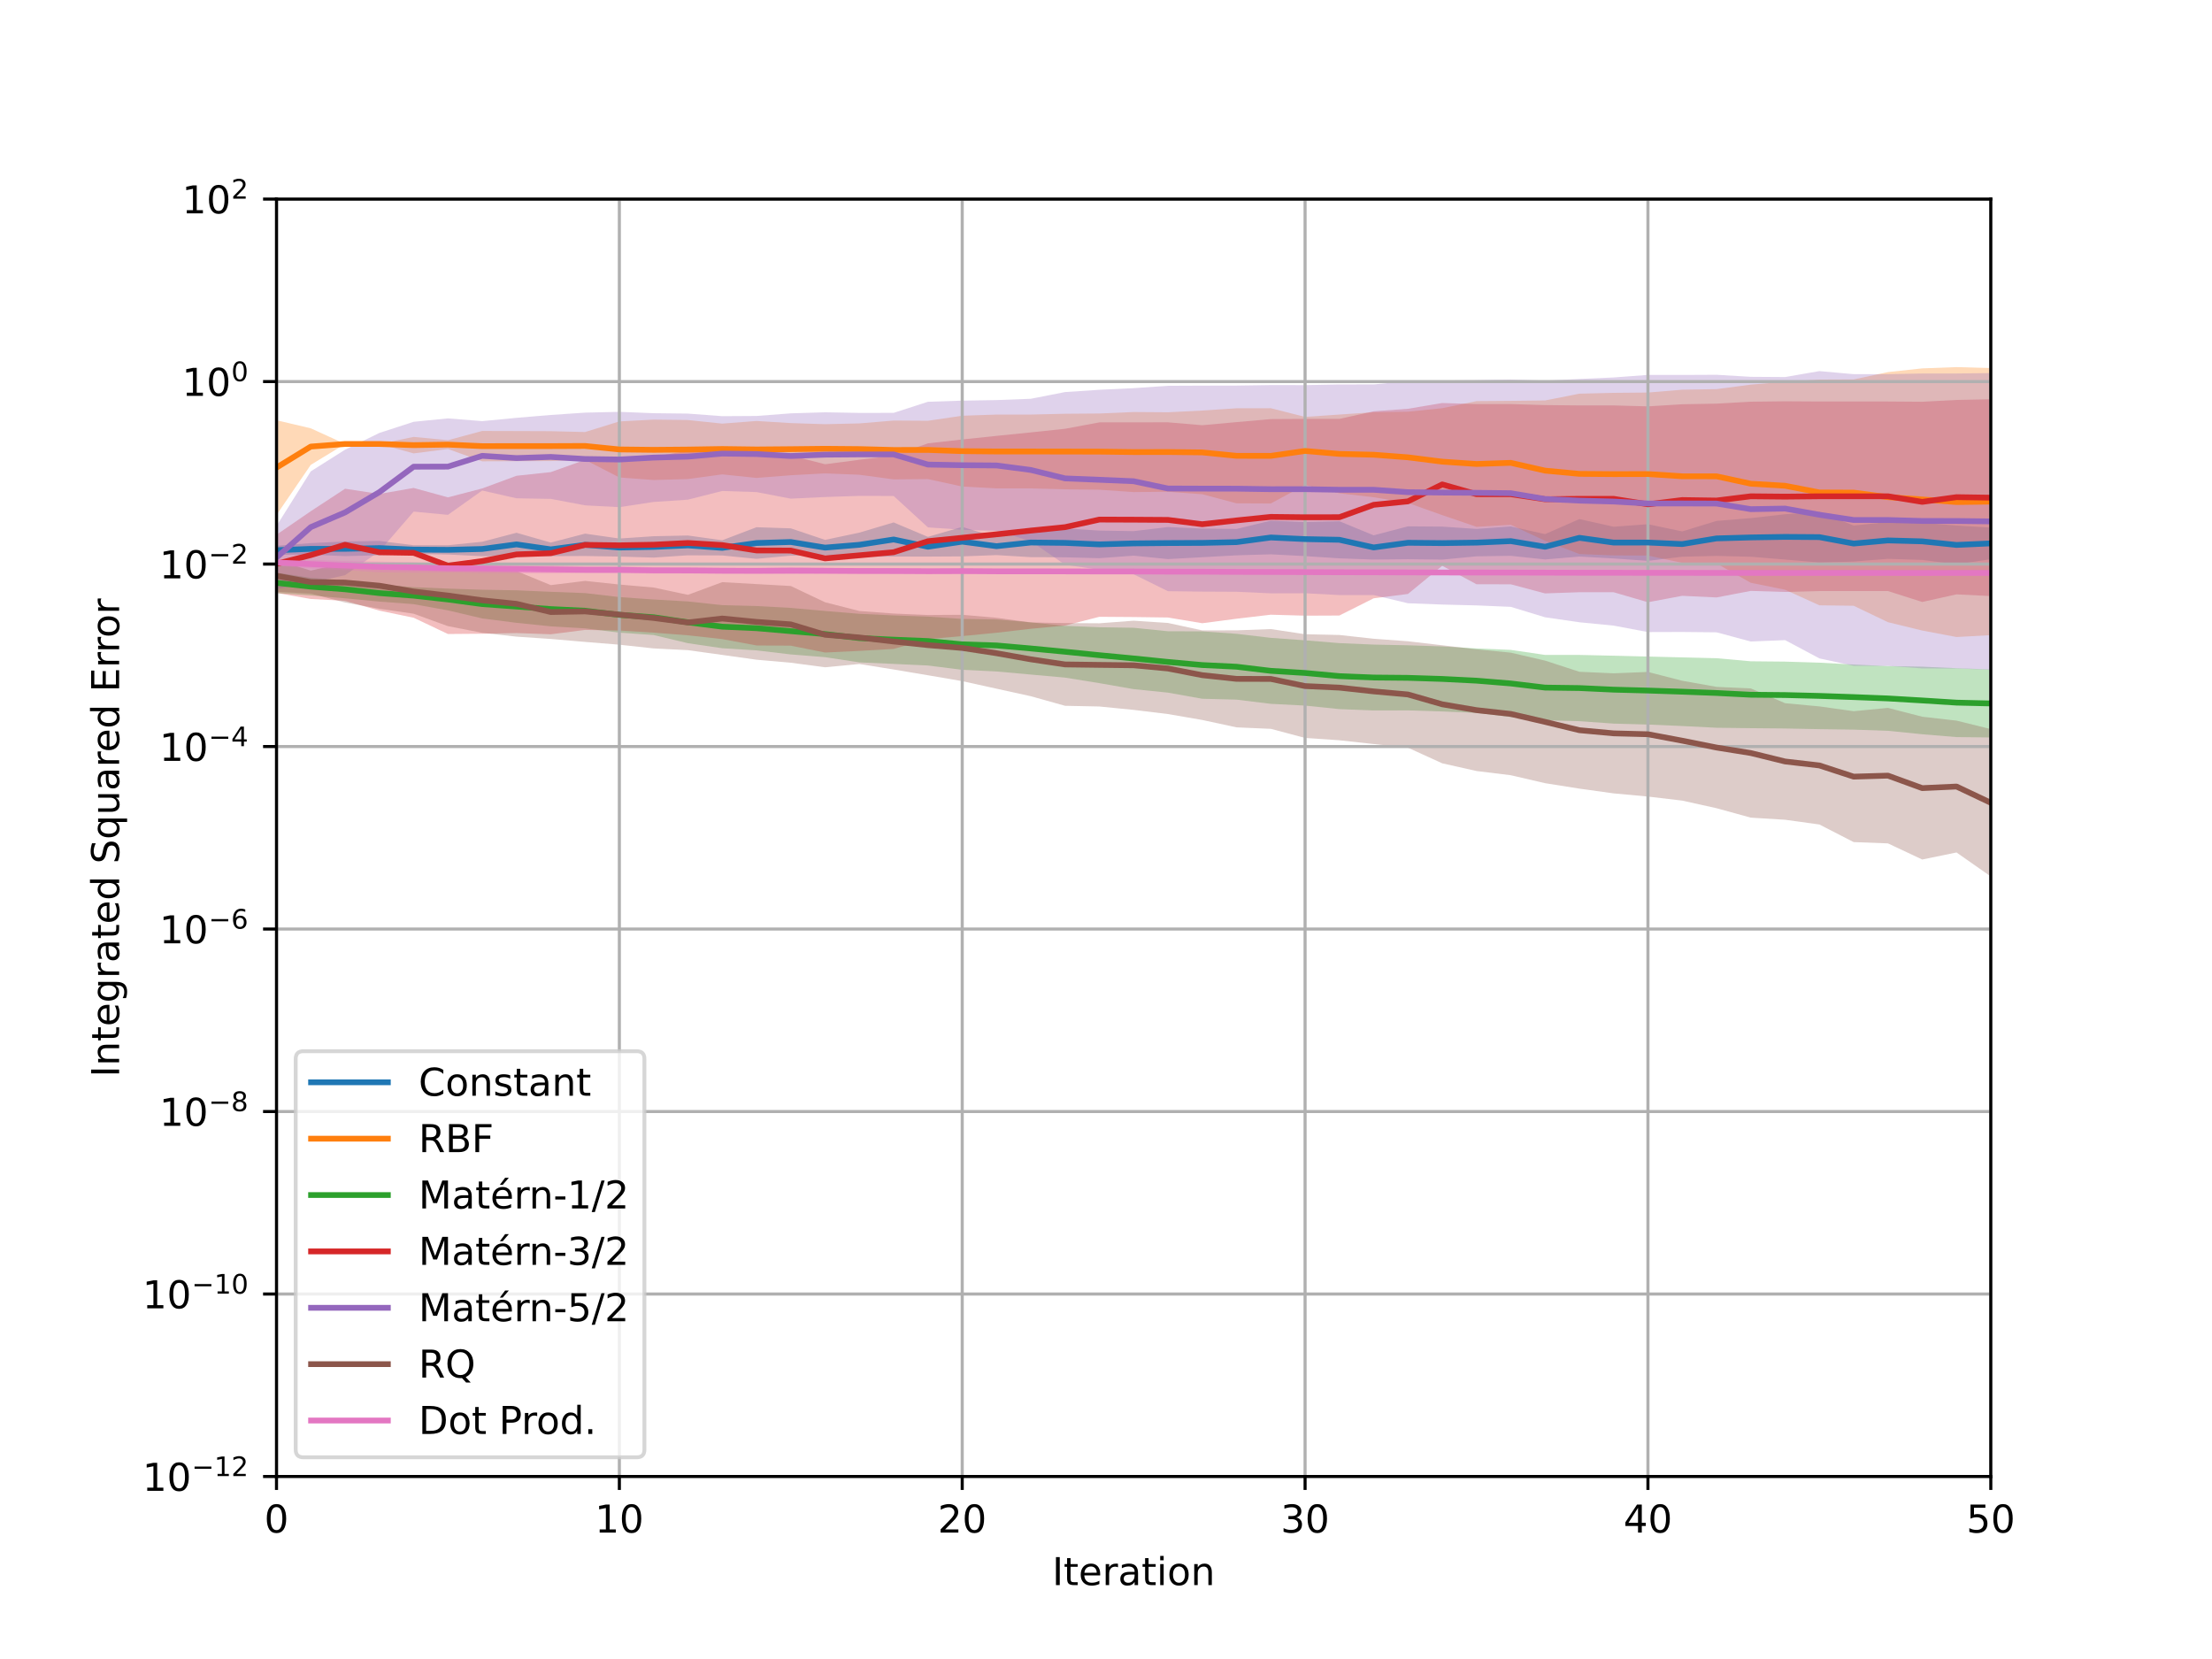 <?xml version="1.0" encoding="utf-8" standalone="no"?>
<!DOCTYPE svg PUBLIC "-//W3C//DTD SVG 1.1//EN"
  "http://www.w3.org/Graphics/SVG/1.1/DTD/svg11.dtd">
<!-- Created with matplotlib (https://matplotlib.org/) -->
<svg height="432pt" version="1.1" viewBox="0 0 576 432" width="576pt" xmlns="http://www.w3.org/2000/svg" xmlns:xlink="http://www.w3.org/1999/xlink">
 <defs>
  <style type="text/css">
*{stroke-linecap:butt;stroke-linejoin:round;}
  </style>
 </defs>
 <g id="figure_1">
  <g id="patch_1">
   <path d="M 0 432 
L 576 432 
L 576 0 
L 0 0 
z
" style="fill:#ffffff;"/>
  </g>
  <g id="axes_1">
   <g id="patch_2">
    <path d="M 72 384.48 
L 518.4 384.48 
L 518.4 51.84 
L 72 51.84 
z
" style="fill:#ffffff;"/>
   </g>
   <g id="PolyCollection_1">
    <path clip-path="url(#p5f8292701e)" d="M 72 144.446 
L 72 142.115 
L 80.928 141.423 
L 89.856 141.011 
L 98.784 140.855 
L 107.712 141.979 
L 116.64 141.978 
L 125.568 141.07 
L 134.496 138.731 
L 143.424 141.284 
L 152.352 138.957 
L 161.28 140.231 
L 170.208 139.631 
L 179.136 139.444 
L 188.064 140.687 
L 196.992 137.288 
L 205.92 137.58 
L 214.848 140.584 
L 223.776 138.697 
L 232.704 136.038 
L 241.632 139.801 
L 250.56 137.202 
L 259.488 139.904 
L 268.416 137.455 
L 277.344 137.616 
L 286.272 138.161 
L 295.2 138.307 
L 304.128 137.24 
L 313.056 137.643 
L 321.984 137.734 
L 330.912 135.581 
L 339.84 135.958 
L 348.768 135.726 
L 357.696 139.397 
L 366.624 137.06 
L 375.552 137.129 
L 384.48 137.732 
L 393.408 137.082 
L 402.336 139.08 
L 411.264 135.164 
L 420.192 137.156 
L 429.12 136.499 
L 438.048 138.373 
L 446.976 135.641 
L 455.904 134.912 
L 464.832 133.898 
L 473.76 133.263 
L 482.688 136.85 
L 491.616 135.923 
L 500.544 136.128 
L 509.472 136.838 
L 518.4 137.375 
L 518.4 145.619 
L 518.4 145.619 
L 509.472 146.961 
L 500.544 145.809 
L 491.616 145.526 
L 482.688 146.232 
L 473.76 146.471 
L 464.832 145.71 
L 455.904 144.982 
L 446.976 144.758 
L 438.048 144.976 
L 429.12 146.049 
L 420.192 145.416 
L 411.264 144.928 
L 402.336 145.679 
L 393.408 144.732 
L 384.48 144.864 
L 375.552 145.724 
L 366.624 145.617 
L 357.696 145.71 
L 348.768 145.39 
L 339.84 144.805 
L 330.912 144.341 
L 321.984 144.604 
L 313.056 145.1 
L 304.128 145.586 
L 295.2 144.688 
L 286.272 145.352 
L 277.344 145.117 
L 268.416 145.083 
L 259.488 144.543 
L 250.56 144.882 
L 241.632 144.935 
L 232.704 144.923 
L 223.776 145.032 
L 214.848 144.617 
L 205.92 144.693 
L 196.992 145.52 
L 188.064 144.641 
L 179.136 144.593 
L 170.208 145.196 
L 161.28 144.93 
L 152.352 144.784 
L 143.424 144.82 
L 134.496 144.779 
L 125.568 144.837 
L 116.64 144.383 
L 107.712 144.254 
L 98.784 144.586 
L 89.856 144.817 
L 80.928 144.423 
L 72 144.446 
z
" style="fill:#1f77b4;fill-opacity:0.3;"/>
   </g>
   <g id="PolyCollection_2">
    <path clip-path="url(#p5f8292701e)" d="M 72 134.098 
L 72 109.427 
L 80.928 111.531 
L 89.856 115.606 
L 98.784 115.605 
L 107.712 113.766 
L 116.64 114.627 
L 125.568 112.221 
L 134.496 112.245 
L 143.424 112.279 
L 152.352 112.502 
L 161.28 109.737 
L 170.208 109.269 
L 179.136 109.374 
L 188.064 110.307 
L 196.992 109.621 
L 205.92 110.169 
L 214.848 110.459 
L 223.776 110.253 
L 232.704 109.512 
L 241.632 109.567 
L 250.56 108.255 
L 259.488 107.952 
L 268.416 107.948 
L 277.344 107.74 
L 286.272 107.672 
L 295.2 107.29 
L 304.128 107.355 
L 313.056 106.909 
L 321.984 106.313 
L 330.912 106.298 
L 339.84 108.559 
L 348.768 107.946 
L 357.696 107.333 
L 366.624 107.202 
L 375.552 106.287 
L 384.48 104.448 
L 393.408 104.381 
L 402.336 104.277 
L 411.264 102.509 
L 420.192 102.296 
L 429.12 102.216 
L 438.048 101.476 
L 446.976 101.327 
L 455.904 100.149 
L 464.832 99.415 
L 473.76 98.843 
L 482.688 98.806 
L 491.616 96.889 
L 500.544 95.925 
L 509.472 95.592 
L 518.4 95.844 
L 518.4 165.392 
L 518.4 165.392 
L 509.472 165.879 
L 500.544 164.195 
L 491.616 162.018 
L 482.688 157.741 
L 473.76 157.623 
L 464.832 153.57 
L 455.904 151.762 
L 446.976 146.73 
L 438.048 146.571 
L 429.12 144.667 
L 420.192 144.626 
L 411.264 144.272 
L 402.336 140.828 
L 393.408 136.665 
L 384.48 137.191 
L 375.552 134.14 
L 366.624 130.969 
L 357.696 129.486 
L 348.768 128.454 
L 339.84 126.29 
L 330.912 131.115 
L 321.984 131.072 
L 313.056 128.699 
L 304.128 128.049 
L 295.2 128.145 
L 286.272 127.529 
L 277.344 127.424 
L 268.416 127.188 
L 259.488 127.186 
L 250.56 126.696 
L 241.632 124.756 
L 232.704 124.835 
L 223.776 123.63 
L 214.848 123.272 
L 205.92 123.757 
L 196.992 124.459 
L 188.064 123.533 
L 179.136 124.749 
L 170.208 125.002 
L 161.28 124.331 
L 152.352 119.754 
L 143.424 120.051 
L 134.496 120.095 
L 125.568 120.127 
L 116.64 116.918 
L 107.712 118.064 
L 98.784 115.611 
L 89.856 115.609 
L 80.928 121.043 
L 72 134.098 
z
" style="fill:#ff7f0e;fill-opacity:0.3;"/>
   </g>
   <g id="PolyCollection_3">
    <path clip-path="url(#p5f8292701e)" d="M 72 154.448 
L 72 149.101 
L 80.928 150.467 
L 89.856 151.098 
L 98.784 152.235 
L 107.712 152.892 
L 116.64 153.27 
L 125.568 153.567 
L 134.496 153.712 
L 143.424 154.105 
L 152.352 154.443 
L 161.28 155.477 
L 170.208 156.106 
L 179.136 156.617 
L 188.064 157.574 
L 196.992 157.807 
L 205.92 158.298 
L 214.848 159.094 
L 223.776 159.839 
L 232.704 160.254 
L 241.632 160.563 
L 250.56 161.16 
L 259.488 161.295 
L 268.416 162.064 
L 277.344 162.97 
L 286.272 163.331 
L 295.2 163.471 
L 304.128 164.378 
L 313.056 164.404 
L 321.984 165.04 
L 330.912 166.095 
L 339.84 166.741 
L 348.768 167.47 
L 357.696 167.849 
L 366.624 168.033 
L 375.552 168.328 
L 384.48 168.855 
L 393.408 169.231 
L 402.336 170.541 
L 411.264 170.545 
L 420.192 170.743 
L 429.12 170.964 
L 438.048 171.18 
L 446.976 171.399 
L 455.904 172.197 
L 464.832 172.285 
L 473.76 172.555 
L 482.688 173.047 
L 491.616 173.442 
L 500.544 173.6 
L 509.472 173.996 
L 518.4 174.319 
L 518.4 192.036 
L 518.4 192.036 
L 509.472 191.934 
L 500.544 191.197 
L 491.616 190.303 
L 482.688 189.997 
L 473.76 189.87 
L 464.832 189.695 
L 455.904 189.613 
L 446.976 189.504 
L 438.048 189.054 
L 429.12 188.671 
L 420.192 188.427 
L 411.264 187.792 
L 402.336 187.557 
L 393.408 186.715 
L 384.48 185.635 
L 375.552 185.262 
L 366.624 184.982 
L 357.696 185.001 
L 348.768 184.652 
L 339.84 183.735 
L 330.912 183.276 
L 321.984 182.184 
L 313.056 181.954 
L 304.128 180.362 
L 295.2 179.45 
L 286.272 177.891 
L 277.344 176.45 
L 268.416 175.65 
L 259.488 174.849 
L 250.56 174.414 
L 241.632 173.294 
L 232.704 172.882 
L 223.776 172.482 
L 214.848 171.126 
L 205.92 170.412 
L 196.992 169.358 
L 188.064 168.797 
L 179.136 167.488 
L 170.208 165.36 
L 161.28 164.74 
L 152.352 163.625 
L 143.424 163.1 
L 134.496 162.183 
L 125.568 161.035 
L 116.64 158.938 
L 107.712 157.323 
L 98.784 156.651 
L 89.856 155.804 
L 80.928 155.055 
L 72 154.448 
z
" style="fill:#2ca02c;fill-opacity:0.3;"/>
   </g>
   <g id="PolyCollection_4">
    <path clip-path="url(#p5f8292701e)" d="M 72 154.394 
L 72 139.242 
L 80.928 133.118 
L 89.856 127.264 
L 98.784 128.618 
L 107.712 127.059 
L 116.64 129.511 
L 125.568 127.19 
L 134.496 123.889 
L 143.424 122.935 
L 152.352 119.749 
L 161.28 119.815 
L 170.208 118.938 
L 179.136 117.352 
L 188.064 117.445 
L 196.992 118.596 
L 205.92 118.6 
L 214.848 120.887 
L 223.776 119.72 
L 232.704 118.606 
L 241.632 115.444 
L 250.56 114.432 
L 259.488 113.499 
L 268.416 112.593 
L 277.344 111.648 
L 286.272 109.981 
L 295.2 109.976 
L 304.128 109.965 
L 313.056 110.724 
L 321.984 109.915 
L 330.912 109.128 
L 339.84 109.074 
L 348.768 109.074 
L 357.696 107.103 
L 366.624 106.447 
L 375.552 104.944 
L 384.48 105.218 
L 393.408 105.218 
L 402.336 105.48 
L 411.264 105.571 
L 420.192 105.57 
L 429.12 105.816 
L 438.048 105.265 
L 446.976 105.105 
L 455.904 104.599 
L 464.832 104.492 
L 473.76 104.546 
L 482.688 104.546 
L 491.616 104.547 
L 500.544 104.613 
L 509.472 104.142 
L 518.4 103.964 
L 518.4 155.219 
L 518.4 155.219 
L 509.472 154.774 
L 500.544 156.756 
L 491.616 153.911 
L 482.688 153.911 
L 473.76 153.911 
L 464.832 154.147 
L 455.904 153.869 
L 446.976 155.574 
L 438.048 155.151 
L 429.12 156.823 
L 420.192 154.221 
L 411.264 154.212 
L 402.336 154.524 
L 393.408 152.151 
L 384.48 152.143 
L 375.552 147.335 
L 366.624 154.667 
L 357.696 155.8 
L 348.768 160.28 
L 339.84 160.32 
L 330.912 160.068 
L 321.984 161.117 
L 313.056 162.287 
L 304.128 160.798 
L 295.2 160.677 
L 286.272 160.612 
L 277.344 162.89 
L 268.416 163.737 
L 259.488 164.771 
L 250.56 165.637 
L 241.632 166.419 
L 232.704 168.981 
L 223.776 169.491 
L 214.848 169.918 
L 205.92 168.135 
L 196.992 168.076 
L 188.064 166.424 
L 179.136 165.435 
L 170.208 164.744 
L 161.28 164.19 
L 152.352 164.029 
L 143.424 165.165 
L 134.496 164.848 
L 125.568 165.024 
L 116.64 165.094 
L 107.712 160.858 
L 98.784 159.004 
L 89.856 156.458 
L 80.928 155.972 
L 72 154.394 
z
" style="fill:#d62728;fill-opacity:0.3;"/>
   </g>
   <g id="PolyCollection_5">
    <path clip-path="url(#p5f8292701e)" d="M 72 153.407 
L 72 136.956 
L 80.928 122.739 
L 89.856 117.1 
L 98.784 112.735 
L 107.712 109.835 
L 116.64 108.947 
L 125.568 109.664 
L 134.496 108.804 
L 143.424 108.052 
L 152.352 107.451 
L 161.28 107.244 
L 170.208 107.598 
L 179.136 107.7 
L 188.064 108.372 
L 196.992 108.319 
L 205.92 107.635 
L 214.848 107.362 
L 223.776 107.52 
L 232.704 107.508 
L 241.632 104.62 
L 250.56 104.327 
L 259.488 104.182 
L 268.416 103.841 
L 277.344 102.091 
L 286.272 101.495 
L 295.2 101.074 
L 304.128 100.459 
L 313.056 100.42 
L 321.984 100.403 
L 330.912 100.27 
L 339.84 100.281 
L 348.768 100.11 
L 357.696 100.108 
L 366.624 99.241 
L 375.552 99.104 
L 384.48 98.998 
L 393.408 98.828 
L 402.336 99.131 
L 411.264 98.685 
L 420.192 98.291 
L 429.12 97.626 
L 438.048 97.636 
L 446.976 97.594 
L 455.904 98.124 
L 464.832 98.183 
L 473.76 96.636 
L 482.688 97.432 
L 491.616 97.425 
L 500.544 97.262 
L 509.472 97.254 
L 518.4 97.148 
L 518.4 174.402 
L 518.4 174.402 
L 509.472 174.08 
L 500.544 174.059 
L 491.616 173.4 
L 482.688 173.38 
L 473.76 171.446 
L 464.832 166.686 
L 455.904 167.046 
L 446.976 164.655 
L 438.048 164.567 
L 429.12 164.593 
L 420.192 162.911 
L 411.264 162.038 
L 402.336 160.741 
L 393.408 158.024 
L 384.48 157.646 
L 375.552 157.426 
L 366.624 157.087 
L 357.696 154.957 
L 348.768 154.954 
L 339.84 154.48 
L 330.912 154.503 
L 321.984 154.095 
L 313.056 154.053 
L 304.128 153.945 
L 295.2 149.547 
L 286.272 148.375 
L 277.344 147.059 
L 268.416 140.912 
L 259.488 138.229 
L 250.56 137.949 
L 241.632 137.327 
L 232.704 129.147 
L 223.776 129.126 
L 214.848 129.421 
L 205.92 129.848 
L 196.992 128.138 
L 188.064 127.849 
L 179.136 130.108 
L 170.208 130.705 
L 161.28 132.066 
L 152.352 131.593 
L 143.424 129.908 
L 134.496 129.757 
L 125.568 127.73 
L 116.64 134.066 
L 107.712 133.22 
L 98.784 143.572 
L 89.856 149.766 
L 80.928 151.785 
L 72 153.407 
z
" style="fill:#9467bd;fill-opacity:0.3;"/>
   </g>
   <g id="PolyCollection_6">
    <path clip-path="url(#p5f8292701e)" d="M 72 154.089 
L 72 145.772 
L 80.928 148.587 
L 89.856 146.514 
L 98.784 146.505 
L 107.712 148.264 
L 116.64 147.116 
L 125.568 147.863 
L 134.496 148.699 
L 143.424 152.363 
L 152.352 151.265 
L 161.28 152.209 
L 170.208 152.989 
L 179.136 154.894 
L 188.064 151.59 
L 196.992 152.092 
L 205.92 152.593 
L 214.848 156.831 
L 223.776 159.104 
L 232.704 159.761 
L 241.632 160.143 
L 250.56 160.088 
L 259.488 160.869 
L 268.416 162.078 
L 277.344 162.248 
L 286.272 162.303 
L 295.2 161.627 
L 304.128 162.213 
L 313.056 164.148 
L 321.984 164.143 
L 330.912 163.807 
L 339.84 165.152 
L 348.768 165.346 
L 357.696 166.33 
L 366.624 166.983 
L 375.552 168.031 
L 384.48 169.072 
L 393.408 169.951 
L 402.336 172.02 
L 411.264 174.928 
L 420.192 175.331 
L 429.12 174.973 
L 438.048 177.267 
L 446.976 178.858 
L 455.904 179.266 
L 464.832 183.109 
L 473.76 183.945 
L 482.688 185.194 
L 491.616 184.329 
L 500.544 186.634 
L 509.472 187.647 
L 518.4 189.852 
L 518.4 228.233 
L 518.4 228.233 
L 509.472 221.979 
L 500.544 223.814 
L 491.616 219.616 
L 482.688 219.277 
L 473.76 214.695 
L 464.832 213.462 
L 455.904 212.914 
L 446.976 210.456 
L 438.048 208.478 
L 429.12 207.42 
L 420.192 206.596 
L 411.264 205.356 
L 402.336 203.94 
L 393.408 201.867 
L 384.48 200.771 
L 375.552 198.766 
L 366.624 194.696 
L 357.696 193.744 
L 348.768 192.765 
L 339.84 192.154 
L 330.912 189.788 
L 321.984 189.401 
L 313.056 187.475 
L 304.128 185.938 
L 295.2 184.854 
L 286.272 183.97 
L 277.344 183.788 
L 268.416 181.293 
L 259.488 179.331 
L 250.56 177.366 
L 241.632 175.835 
L 232.704 174.335 
L 223.776 172.898 
L 214.848 173.756 
L 205.92 172.577 
L 196.992 171.786 
L 188.064 170.537 
L 179.136 169.302 
L 170.208 168.847 
L 161.28 167.879 
L 152.352 167.153 
L 143.424 166.386 
L 134.496 165.78 
L 125.568 164.785 
L 116.64 163.046 
L 107.712 159.809 
L 98.784 158.525 
L 89.856 156.893 
L 80.928 154.582 
L 72 154.089 
z
" style="fill:#8c564b;fill-opacity:0.3;"/>
   </g>
   <g id="PolyCollection_7">
    <path clip-path="url(#p5f8292701e)" d="M 72 147.335 
L 72 145.637 
L 80.928 145.76 
L 89.856 146.076 
L 98.784 146.228 
L 107.712 146.415 
L 116.64 146.9 
L 125.568 146.829 
L 134.496 147.03 
L 143.424 147.209 
L 152.352 147.47 
L 161.28 147.454 
L 170.208 147.694 
L 179.136 147.732 
L 188.064 147.858 
L 196.992 147.889 
L 205.92 147.722 
L 214.848 147.858 
L 223.776 147.967 
L 232.704 148 
L 241.632 148.117 
L 250.56 148.082 
L 259.488 148.209 
L 268.416 148.253 
L 277.344 148.265 
L 286.272 148.268 
L 295.2 148.25 
L 304.128 148.314 
L 313.056 148.328 
L 321.984 148.435 
L 330.912 148.472 
L 339.84 148.526 
L 348.768 148.607 
L 357.696 148.625 
L 366.624 148.712 
L 375.552 148.757 
L 384.48 148.75 
L 393.408 148.768 
L 402.336 148.84 
L 411.264 148.896 
L 420.192 148.894 
L 429.12 148.915 
L 438.048 148.903 
L 446.976 148.937 
L 455.904 148.936 
L 464.832 148.955 
L 473.76 148.95 
L 482.688 148.939 
L 491.616 148.96 
L 500.544 148.963 
L 509.472 148.943 
L 518.4 148.935 
L 518.4 149.442 
L 518.4 149.442 
L 509.472 149.446 
L 500.544 149.45 
L 491.616 149.443 
L 482.688 149.435 
L 473.76 149.44 
L 464.832 149.44 
L 455.904 149.436 
L 446.976 149.432 
L 438.048 149.428 
L 429.12 149.415 
L 420.192 149.397 
L 411.264 149.39 
L 402.336 149.398 
L 393.408 149.433 
L 384.48 149.415 
L 375.552 149.401 
L 366.624 149.407 
L 357.696 149.433 
L 348.768 149.412 
L 339.84 149.435 
L 330.912 149.421 
L 321.984 149.407 
L 313.056 149.41 
L 304.128 149.393 
L 295.2 149.375 
L 286.272 149.35 
L 277.344 149.309 
L 268.416 149.296 
L 259.488 149.337 
L 250.56 149.353 
L 241.632 149.373 
L 232.704 149.394 
L 223.776 149.401 
L 214.848 149.402 
L 205.92 149.469 
L 196.992 149.394 
L 188.064 149.38 
L 179.136 149.358 
L 170.208 149.363 
L 161.28 149.318 
L 152.352 149.278 
L 143.424 149.322 
L 134.496 149.29 
L 125.568 149.237 
L 116.64 149.064 
L 107.712 149.114 
L 98.784 149.022 
L 89.856 148.45 
L 80.928 148.017 
L 72 147.335 
z
" style="fill:#e377c2;fill-opacity:0.3;"/>
   </g>
   <g id="matplotlib.axis_1">
    <g id="xtick_1">
     <g id="line2d_1">
      <path clip-path="url(#p5f8292701e)" d="M 72 384.48 
L 72 51.84 
" style="fill:none;stroke:#b0b0b0;stroke-linecap:square;stroke-width:0.8;"/>
     </g>
     <g id="line2d_2">
      <defs>
       <path d="M 0 0 
L 0 3.5 
" id="meeee7f6272" style="stroke:#000000;stroke-width:0.8;"/>
      </defs>
      <g>
       <use style="stroke:#000000;stroke-width:0.8;" x="72" xlink:href="#meeee7f6272" y="384.48"/>
      </g>
     </g>
     <g id="text_1">
      <!-- 0 -->
      <defs>
       <path d="M 31.781 66.406 
Q 24.172 66.406 20.328 58.906 
Q 16.5 51.422 16.5 36.375 
Q 16.5 21.391 20.328 13.891 
Q 24.172 6.391 31.781 6.391 
Q 39.453 6.391 43.281 13.891 
Q 47.125 21.391 47.125 36.375 
Q 47.125 51.422 43.281 58.906 
Q 39.453 66.406 31.781 66.406 
z
M 31.781 74.219 
Q 44.047 74.219 50.516 64.516 
Q 56.984 54.828 56.984 36.375 
Q 56.984 17.969 50.516 8.266 
Q 44.047 -1.422 31.781 -1.422 
Q 19.531 -1.422 13.062 8.266 
Q 6.594 17.969 6.594 36.375 
Q 6.594 54.828 13.062 64.516 
Q 19.531 74.219 31.781 74.219 
z
" id="DejaVuSans-48"/>
      </defs>
      <g transform="translate(68.819 399.078)scale(0.1 -0.1)">
       <use xlink:href="#DejaVuSans-48"/>
      </g>
     </g>
    </g>
    <g id="xtick_2">
     <g id="line2d_3">
      <path clip-path="url(#p5f8292701e)" d="M 161.28 384.48 
L 161.28 51.84 
" style="fill:none;stroke:#b0b0b0;stroke-linecap:square;stroke-width:0.8;"/>
     </g>
     <g id="line2d_4">
      <g>
       <use style="stroke:#000000;stroke-width:0.8;" x="161.28" xlink:href="#meeee7f6272" y="384.48"/>
      </g>
     </g>
     <g id="text_2">
      <!-- 10 -->
      <defs>
       <path d="M 12.406 8.297 
L 28.516 8.297 
L 28.516 63.922 
L 10.984 60.406 
L 10.984 69.391 
L 28.422 72.906 
L 38.281 72.906 
L 38.281 8.297 
L 54.391 8.297 
L 54.391 0 
L 12.406 0 
z
" id="DejaVuSans-49"/>
      </defs>
      <g transform="translate(154.917 399.078)scale(0.1 -0.1)">
       <use xlink:href="#DejaVuSans-49"/>
       <use x="63.623" xlink:href="#DejaVuSans-48"/>
      </g>
     </g>
    </g>
    <g id="xtick_3">
     <g id="line2d_5">
      <path clip-path="url(#p5f8292701e)" d="M 250.56 384.48 
L 250.56 51.84 
" style="fill:none;stroke:#b0b0b0;stroke-linecap:square;stroke-width:0.8;"/>
     </g>
     <g id="line2d_6">
      <g>
       <use style="stroke:#000000;stroke-width:0.8;" x="250.56" xlink:href="#meeee7f6272" y="384.48"/>
      </g>
     </g>
     <g id="text_3">
      <!-- 20 -->
      <defs>
       <path d="M 19.188 8.297 
L 53.609 8.297 
L 53.609 0 
L 7.328 0 
L 7.328 8.297 
Q 12.938 14.109 22.625 23.891 
Q 32.328 33.688 34.812 36.531 
Q 39.547 41.844 41.422 45.531 
Q 43.312 49.219 43.312 52.781 
Q 43.312 58.594 39.234 62.25 
Q 35.156 65.922 28.609 65.922 
Q 23.969 65.922 18.812 64.312 
Q 13.672 62.703 7.812 59.422 
L 7.812 69.391 
Q 13.766 71.781 18.938 73 
Q 24.125 74.219 28.422 74.219 
Q 39.75 74.219 46.484 68.547 
Q 53.219 62.891 53.219 53.422 
Q 53.219 48.922 51.531 44.891 
Q 49.859 40.875 45.406 35.406 
Q 44.188 33.984 37.641 27.219 
Q 31.109 20.453 19.188 8.297 
z
" id="DejaVuSans-50"/>
      </defs>
      <g transform="translate(244.197 399.078)scale(0.1 -0.1)">
       <use xlink:href="#DejaVuSans-50"/>
       <use x="63.623" xlink:href="#DejaVuSans-48"/>
      </g>
     </g>
    </g>
    <g id="xtick_4">
     <g id="line2d_7">
      <path clip-path="url(#p5f8292701e)" d="M 339.84 384.48 
L 339.84 51.84 
" style="fill:none;stroke:#b0b0b0;stroke-linecap:square;stroke-width:0.8;"/>
     </g>
     <g id="line2d_8">
      <g>
       <use style="stroke:#000000;stroke-width:0.8;" x="339.84" xlink:href="#meeee7f6272" y="384.48"/>
      </g>
     </g>
     <g id="text_4">
      <!-- 30 -->
      <defs>
       <path d="M 40.578 39.312 
Q 47.656 37.797 51.625 33 
Q 55.609 28.219 55.609 21.188 
Q 55.609 10.406 48.188 4.484 
Q 40.766 -1.422 27.094 -1.422 
Q 22.516 -1.422 17.656 -0.516 
Q 12.797 0.391 7.625 2.203 
L 7.625 11.719 
Q 11.719 9.328 16.594 8.109 
Q 21.484 6.891 26.812 6.891 
Q 36.078 6.891 40.938 10.547 
Q 45.797 14.203 45.797 21.188 
Q 45.797 27.641 41.281 31.266 
Q 36.766 34.906 28.719 34.906 
L 20.219 34.906 
L 20.219 43.016 
L 29.109 43.016 
Q 36.375 43.016 40.234 45.922 
Q 44.094 48.828 44.094 54.297 
Q 44.094 59.906 40.109 62.906 
Q 36.141 65.922 28.719 65.922 
Q 24.656 65.922 20.016 65.031 
Q 15.375 64.156 9.812 62.312 
L 9.812 71.094 
Q 15.438 72.656 20.344 73.438 
Q 25.25 74.219 29.594 74.219 
Q 40.828 74.219 47.359 69.109 
Q 53.906 64.016 53.906 55.328 
Q 53.906 49.266 50.438 45.094 
Q 46.969 40.922 40.578 39.312 
z
" id="DejaVuSans-51"/>
      </defs>
      <g transform="translate(333.478 399.078)scale(0.1 -0.1)">
       <use xlink:href="#DejaVuSans-51"/>
       <use x="63.623" xlink:href="#DejaVuSans-48"/>
      </g>
     </g>
    </g>
    <g id="xtick_5">
     <g id="line2d_9">
      <path clip-path="url(#p5f8292701e)" d="M 429.12 384.48 
L 429.12 51.84 
" style="fill:none;stroke:#b0b0b0;stroke-linecap:square;stroke-width:0.8;"/>
     </g>
     <g id="line2d_10">
      <g>
       <use style="stroke:#000000;stroke-width:0.8;" x="429.12" xlink:href="#meeee7f6272" y="384.48"/>
      </g>
     </g>
     <g id="text_5">
      <!-- 40 -->
      <defs>
       <path d="M 37.797 64.312 
L 12.891 25.391 
L 37.797 25.391 
z
M 35.203 72.906 
L 47.609 72.906 
L 47.609 25.391 
L 58.016 25.391 
L 58.016 17.188 
L 47.609 17.188 
L 47.609 0 
L 37.797 0 
L 37.797 17.188 
L 4.891 17.188 
L 4.891 26.703 
z
" id="DejaVuSans-52"/>
      </defs>
      <g transform="translate(422.757 399.078)scale(0.1 -0.1)">
       <use xlink:href="#DejaVuSans-52"/>
       <use x="63.623" xlink:href="#DejaVuSans-48"/>
      </g>
     </g>
    </g>
    <g id="xtick_6">
     <g id="line2d_11">
      <path clip-path="url(#p5f8292701e)" d="M 518.4 384.48 
L 518.4 51.84 
" style="fill:none;stroke:#b0b0b0;stroke-linecap:square;stroke-width:0.8;"/>
     </g>
     <g id="line2d_12">
      <g>
       <use style="stroke:#000000;stroke-width:0.8;" x="518.4" xlink:href="#meeee7f6272" y="384.48"/>
      </g>
     </g>
     <g id="text_6">
      <!-- 50 -->
      <defs>
       <path d="M 10.797 72.906 
L 49.516 72.906 
L 49.516 64.594 
L 19.828 64.594 
L 19.828 46.734 
Q 21.969 47.469 24.109 47.828 
Q 26.266 48.188 28.422 48.188 
Q 40.625 48.188 47.75 41.5 
Q 54.891 34.812 54.891 23.391 
Q 54.891 11.625 47.562 5.094 
Q 40.234 -1.422 26.906 -1.422 
Q 22.312 -1.422 17.547 -0.641 
Q 12.797 0.141 7.719 1.703 
L 7.719 11.625 
Q 12.109 9.234 16.797 8.062 
Q 21.484 6.891 26.703 6.891 
Q 35.156 6.891 40.078 11.328 
Q 45.016 15.766 45.016 23.391 
Q 45.016 31 40.078 35.438 
Q 35.156 39.891 26.703 39.891 
Q 22.75 39.891 18.812 39.016 
Q 14.891 38.141 10.797 36.281 
z
" id="DejaVuSans-53"/>
      </defs>
      <g transform="translate(512.038 399.078)scale(0.1 -0.1)">
       <use xlink:href="#DejaVuSans-53"/>
       <use x="63.623" xlink:href="#DejaVuSans-48"/>
      </g>
     </g>
    </g>
    <g id="text_7">
     <!-- Iteration -->
     <defs>
      <path d="M 9.812 72.906 
L 19.672 72.906 
L 19.672 0 
L 9.812 0 
z
" id="DejaVuSans-73"/>
      <path d="M 18.312 70.219 
L 18.312 54.688 
L 36.812 54.688 
L 36.812 47.703 
L 18.312 47.703 
L 18.312 18.016 
Q 18.312 11.328 20.141 9.422 
Q 21.969 7.516 27.594 7.516 
L 36.812 7.516 
L 36.812 0 
L 27.594 0 
Q 17.188 0 13.234 3.875 
Q 9.281 7.766 9.281 18.016 
L 9.281 47.703 
L 2.688 47.703 
L 2.688 54.688 
L 9.281 54.688 
L 9.281 70.219 
z
" id="DejaVuSans-116"/>
      <path d="M 56.203 29.594 
L 56.203 25.203 
L 14.891 25.203 
Q 15.484 15.922 20.484 11.062 
Q 25.484 6.203 34.422 6.203 
Q 39.594 6.203 44.453 7.469 
Q 49.312 8.734 54.109 11.281 
L 54.109 2.781 
Q 49.266 0.734 44.188 -0.344 
Q 39.109 -1.422 33.891 -1.422 
Q 20.797 -1.422 13.156 6.188 
Q 5.516 13.812 5.516 26.812 
Q 5.516 40.234 12.766 48.109 
Q 20.016 56 32.328 56 
Q 43.359 56 49.781 48.891 
Q 56.203 41.797 56.203 29.594 
z
M 47.219 32.234 
Q 47.125 39.594 43.094 43.984 
Q 39.062 48.391 32.422 48.391 
Q 24.906 48.391 20.391 44.141 
Q 15.875 39.891 15.188 32.172 
z
" id="DejaVuSans-101"/>
      <path d="M 41.109 46.297 
Q 39.594 47.172 37.812 47.578 
Q 36.031 48 33.891 48 
Q 26.266 48 22.188 43.047 
Q 18.109 38.094 18.109 28.812 
L 18.109 0 
L 9.078 0 
L 9.078 54.688 
L 18.109 54.688 
L 18.109 46.188 
Q 20.953 51.172 25.484 53.578 
Q 30.031 56 36.531 56 
Q 37.453 56 38.578 55.875 
Q 39.703 55.766 41.062 55.516 
z
" id="DejaVuSans-114"/>
      <path d="M 34.281 27.484 
Q 23.391 27.484 19.188 25 
Q 14.984 22.516 14.984 16.5 
Q 14.984 11.719 18.141 8.906 
Q 21.297 6.109 26.703 6.109 
Q 34.188 6.109 38.703 11.406 
Q 43.219 16.703 43.219 25.484 
L 43.219 27.484 
z
M 52.203 31.203 
L 52.203 0 
L 43.219 0 
L 43.219 8.297 
Q 40.141 3.328 35.547 0.953 
Q 30.953 -1.422 24.312 -1.422 
Q 15.922 -1.422 10.953 3.297 
Q 6 8.016 6 15.922 
Q 6 25.141 12.172 29.828 
Q 18.359 34.516 30.609 34.516 
L 43.219 34.516 
L 43.219 35.406 
Q 43.219 41.609 39.141 45 
Q 35.062 48.391 27.688 48.391 
Q 23 48.391 18.547 47.266 
Q 14.109 46.141 10.016 43.891 
L 10.016 52.203 
Q 14.938 54.109 19.578 55.047 
Q 24.219 56 28.609 56 
Q 40.484 56 46.344 49.844 
Q 52.203 43.703 52.203 31.203 
z
" id="DejaVuSans-97"/>
      <path d="M 9.422 54.688 
L 18.406 54.688 
L 18.406 0 
L 9.422 0 
z
M 9.422 75.984 
L 18.406 75.984 
L 18.406 64.594 
L 9.422 64.594 
z
" id="DejaVuSans-105"/>
      <path d="M 30.609 48.391 
Q 23.391 48.391 19.188 42.75 
Q 14.984 37.109 14.984 27.297 
Q 14.984 17.484 19.156 11.844 
Q 23.344 6.203 30.609 6.203 
Q 37.797 6.203 41.984 11.859 
Q 46.188 17.531 46.188 27.297 
Q 46.188 37.016 41.984 42.703 
Q 37.797 48.391 30.609 48.391 
z
M 30.609 56 
Q 42.328 56 49.016 48.375 
Q 55.719 40.766 55.719 27.297 
Q 55.719 13.875 49.016 6.219 
Q 42.328 -1.422 30.609 -1.422 
Q 18.844 -1.422 12.172 6.219 
Q 5.516 13.875 5.516 27.297 
Q 5.516 40.766 12.172 48.375 
Q 18.844 56 30.609 56 
z
" id="DejaVuSans-111"/>
      <path d="M 54.891 33.016 
L 54.891 0 
L 45.906 0 
L 45.906 32.719 
Q 45.906 40.484 42.875 44.328 
Q 39.844 48.188 33.797 48.188 
Q 26.516 48.188 22.312 43.547 
Q 18.109 38.922 18.109 30.906 
L 18.109 0 
L 9.078 0 
L 9.078 54.688 
L 18.109 54.688 
L 18.109 46.188 
Q 21.344 51.125 25.703 53.562 
Q 30.078 56 35.797 56 
Q 45.219 56 50.047 50.172 
Q 54.891 44.344 54.891 33.016 
z
" id="DejaVuSans-110"/>
     </defs>
     <g transform="translate(273.991 412.757)scale(0.1 -0.1)">
      <use xlink:href="#DejaVuSans-73"/>
      <use x="29.492" xlink:href="#DejaVuSans-116"/>
      <use x="68.701" xlink:href="#DejaVuSans-101"/>
      <use x="130.225" xlink:href="#DejaVuSans-114"/>
      <use x="171.338" xlink:href="#DejaVuSans-97"/>
      <use x="232.617" xlink:href="#DejaVuSans-116"/>
      <use x="271.826" xlink:href="#DejaVuSans-105"/>
      <use x="299.609" xlink:href="#DejaVuSans-111"/>
      <use x="360.791" xlink:href="#DejaVuSans-110"/>
     </g>
    </g>
   </g>
   <g id="matplotlib.axis_2">
    <g id="ytick_1">
     <g id="line2d_13">
      <path clip-path="url(#p5f8292701e)" d="M 72 384.48 
L 518.4 384.48 
" style="fill:none;stroke:#b0b0b0;stroke-linecap:square;stroke-width:0.8;"/>
     </g>
     <g id="line2d_14">
      <defs>
       <path d="M 0 0 
L -3.5 0 
" id="m8ad7d2555f" style="stroke:#000000;stroke-width:0.8;"/>
      </defs>
      <g>
       <use style="stroke:#000000;stroke-width:0.8;" x="72" xlink:href="#m8ad7d2555f" y="384.48"/>
      </g>
     </g>
     <g id="text_8">
      <!-- $\mathdefault{10^{-12}}$ -->
      <defs>
       <path d="M 10.594 35.5 
L 73.188 35.5 
L 73.188 27.203 
L 10.594 27.203 
z
" id="DejaVuSans-8722"/>
      </defs>
      <g transform="translate(37.1 388.279)scale(0.1 -0.1)">
       <use transform="translate(0 0.766)" xlink:href="#DejaVuSans-49"/>
       <use transform="translate(63.623 0.766)" xlink:href="#DejaVuSans-48"/>
       <use transform="translate(128.203 39.047)scale(0.7)" xlink:href="#DejaVuSans-8722"/>
       <use transform="translate(186.855 39.047)scale(0.7)" xlink:href="#DejaVuSans-49"/>
       <use transform="translate(231.392 39.047)scale(0.7)" xlink:href="#DejaVuSans-50"/>
      </g>
     </g>
    </g>
    <g id="ytick_2">
     <g id="line2d_15">
      <path clip-path="url(#p5f8292701e)" d="M 72 336.96 
L 518.4 336.96 
" style="fill:none;stroke:#b0b0b0;stroke-linecap:square;stroke-width:0.8;"/>
     </g>
     <g id="line2d_16">
      <g>
       <use style="stroke:#000000;stroke-width:0.8;" x="72" xlink:href="#m8ad7d2555f" y="336.96"/>
      </g>
     </g>
     <g id="text_9">
      <!-- $\mathdefault{10^{-10}}$ -->
      <g transform="translate(37.1 340.759)scale(0.1 -0.1)">
       <use transform="translate(0 0.766)" xlink:href="#DejaVuSans-49"/>
       <use transform="translate(63.623 0.766)" xlink:href="#DejaVuSans-48"/>
       <use transform="translate(128.203 39.047)scale(0.7)" xlink:href="#DejaVuSans-8722"/>
       <use transform="translate(186.855 39.047)scale(0.7)" xlink:href="#DejaVuSans-49"/>
       <use transform="translate(231.392 39.047)scale(0.7)" xlink:href="#DejaVuSans-48"/>
      </g>
     </g>
    </g>
    <g id="ytick_3">
     <g id="line2d_17">
      <path clip-path="url(#p5f8292701e)" d="M 72 289.44 
L 518.4 289.44 
" style="fill:none;stroke:#b0b0b0;stroke-linecap:square;stroke-width:0.8;"/>
     </g>
     <g id="line2d_18">
      <g>
       <use style="stroke:#000000;stroke-width:0.8;" x="72" xlink:href="#m8ad7d2555f" y="289.44"/>
      </g>
     </g>
     <g id="text_10">
      <!-- $\mathdefault{10^{-8}}$ -->
      <defs>
       <path d="M 31.781 34.625 
Q 24.75 34.625 20.719 30.859 
Q 16.703 27.094 16.703 20.516 
Q 16.703 13.922 20.719 10.156 
Q 24.75 6.391 31.781 6.391 
Q 38.812 6.391 42.859 10.172 
Q 46.922 13.969 46.922 20.516 
Q 46.922 27.094 42.891 30.859 
Q 38.875 34.625 31.781 34.625 
z
M 21.922 38.812 
Q 15.578 40.375 12.031 44.719 
Q 8.5 49.078 8.5 55.328 
Q 8.5 64.062 14.719 69.141 
Q 20.953 74.219 31.781 74.219 
Q 42.672 74.219 48.875 69.141 
Q 55.078 64.062 55.078 55.328 
Q 55.078 49.078 51.531 44.719 
Q 48 40.375 41.703 38.812 
Q 48.828 37.156 52.797 32.312 
Q 56.781 27.484 56.781 20.516 
Q 56.781 9.906 50.312 4.234 
Q 43.844 -1.422 31.781 -1.422 
Q 19.734 -1.422 13.25 4.234 
Q 6.781 9.906 6.781 20.516 
Q 6.781 27.484 10.781 32.312 
Q 14.797 37.156 21.922 38.812 
z
M 18.312 54.391 
Q 18.312 48.734 21.844 45.562 
Q 25.391 42.391 31.781 42.391 
Q 38.141 42.391 41.719 45.562 
Q 45.312 48.734 45.312 54.391 
Q 45.312 60.062 41.719 63.234 
Q 38.141 66.406 31.781 66.406 
Q 25.391 66.406 21.844 63.234 
Q 18.312 60.062 18.312 54.391 
z
" id="DejaVuSans-56"/>
      </defs>
      <g transform="translate(41.5 293.239)scale(0.1 -0.1)">
       <use transform="translate(0 0.766)" xlink:href="#DejaVuSans-49"/>
       <use transform="translate(63.623 0.766)" xlink:href="#DejaVuSans-48"/>
       <use transform="translate(128.203 39.047)scale(0.7)" xlink:href="#DejaVuSans-8722"/>
       <use transform="translate(186.855 39.047)scale(0.7)" xlink:href="#DejaVuSans-56"/>
      </g>
     </g>
    </g>
    <g id="ytick_4">
     <g id="line2d_19">
      <path clip-path="url(#p5f8292701e)" d="M 72 241.92 
L 518.4 241.92 
" style="fill:none;stroke:#b0b0b0;stroke-linecap:square;stroke-width:0.8;"/>
     </g>
     <g id="line2d_20">
      <g>
       <use style="stroke:#000000;stroke-width:0.8;" x="72" xlink:href="#m8ad7d2555f" y="241.92"/>
      </g>
     </g>
     <g id="text_11">
      <!-- $\mathdefault{10^{-6}}$ -->
      <defs>
       <path d="M 33.016 40.375 
Q 26.375 40.375 22.484 35.828 
Q 18.609 31.297 18.609 23.391 
Q 18.609 15.531 22.484 10.953 
Q 26.375 6.391 33.016 6.391 
Q 39.656 6.391 43.531 10.953 
Q 47.406 15.531 47.406 23.391 
Q 47.406 31.297 43.531 35.828 
Q 39.656 40.375 33.016 40.375 
z
M 52.594 71.297 
L 52.594 62.312 
Q 48.875 64.062 45.094 64.984 
Q 41.312 65.922 37.594 65.922 
Q 27.828 65.922 22.672 59.328 
Q 17.531 52.734 16.797 39.406 
Q 19.672 43.656 24.016 45.922 
Q 28.375 48.188 33.594 48.188 
Q 44.578 48.188 50.953 41.516 
Q 57.328 34.859 57.328 23.391 
Q 57.328 12.156 50.688 5.359 
Q 44.047 -1.422 33.016 -1.422 
Q 20.359 -1.422 13.672 8.266 
Q 6.984 17.969 6.984 36.375 
Q 6.984 53.656 15.188 63.938 
Q 23.391 74.219 37.203 74.219 
Q 40.922 74.219 44.703 73.484 
Q 48.484 72.75 52.594 71.297 
z
" id="DejaVuSans-54"/>
      </defs>
      <g transform="translate(41.5 245.719)scale(0.1 -0.1)">
       <use transform="translate(0 0.766)" xlink:href="#DejaVuSans-49"/>
       <use transform="translate(63.623 0.766)" xlink:href="#DejaVuSans-48"/>
       <use transform="translate(128.203 39.047)scale(0.7)" xlink:href="#DejaVuSans-8722"/>
       <use transform="translate(186.855 39.047)scale(0.7)" xlink:href="#DejaVuSans-54"/>
      </g>
     </g>
    </g>
    <g id="ytick_5">
     <g id="line2d_21">
      <path clip-path="url(#p5f8292701e)" d="M 72 194.4 
L 518.4 194.4 
" style="fill:none;stroke:#b0b0b0;stroke-linecap:square;stroke-width:0.8;"/>
     </g>
     <g id="line2d_22">
      <g>
       <use style="stroke:#000000;stroke-width:0.8;" x="72" xlink:href="#m8ad7d2555f" y="194.4"/>
      </g>
     </g>
     <g id="text_12">
      <!-- $\mathdefault{10^{-4}}$ -->
      <g transform="translate(41.5 198.199)scale(0.1 -0.1)">
       <use transform="translate(0 0.684)" xlink:href="#DejaVuSans-49"/>
       <use transform="translate(63.623 0.684)" xlink:href="#DejaVuSans-48"/>
       <use transform="translate(128.203 38.966)scale(0.7)" xlink:href="#DejaVuSans-8722"/>
       <use transform="translate(186.855 38.966)scale(0.7)" xlink:href="#DejaVuSans-52"/>
      </g>
     </g>
    </g>
    <g id="ytick_6">
     <g id="line2d_23">
      <path clip-path="url(#p5f8292701e)" d="M 72 146.88 
L 518.4 146.88 
" style="fill:none;stroke:#b0b0b0;stroke-linecap:square;stroke-width:0.8;"/>
     </g>
     <g id="line2d_24">
      <g>
       <use style="stroke:#000000;stroke-width:0.8;" x="72" xlink:href="#m8ad7d2555f" y="146.88"/>
      </g>
     </g>
     <g id="text_13">
      <!-- $\mathdefault{10^{-2}}$ -->
      <g transform="translate(41.5 150.679)scale(0.1 -0.1)">
       <use transform="translate(0 0.766)" xlink:href="#DejaVuSans-49"/>
       <use transform="translate(63.623 0.766)" xlink:href="#DejaVuSans-48"/>
       <use transform="translate(128.203 39.047)scale(0.7)" xlink:href="#DejaVuSans-8722"/>
       <use transform="translate(186.855 39.047)scale(0.7)" xlink:href="#DejaVuSans-50"/>
      </g>
     </g>
    </g>
    <g id="ytick_7">
     <g id="line2d_25">
      <path clip-path="url(#p5f8292701e)" d="M 72 99.36 
L 518.4 99.36 
" style="fill:none;stroke:#b0b0b0;stroke-linecap:square;stroke-width:0.8;"/>
     </g>
     <g id="line2d_26">
      <g>
       <use style="stroke:#000000;stroke-width:0.8;" x="72" xlink:href="#m8ad7d2555f" y="99.36"/>
      </g>
     </g>
     <g id="text_14">
      <!-- $\mathdefault{10^{0}}$ -->
      <g transform="translate(47.4 103.159)scale(0.1 -0.1)">
       <use transform="translate(0 0.766)" xlink:href="#DejaVuSans-49"/>
       <use transform="translate(63.623 0.766)" xlink:href="#DejaVuSans-48"/>
       <use transform="translate(128.203 39.047)scale(0.7)" xlink:href="#DejaVuSans-48"/>
      </g>
     </g>
    </g>
    <g id="ytick_8">
     <g id="line2d_27">
      <path clip-path="url(#p5f8292701e)" d="M 72 51.84 
L 518.4 51.84 
" style="fill:none;stroke:#b0b0b0;stroke-linecap:square;stroke-width:0.8;"/>
     </g>
     <g id="line2d_28">
      <g>
       <use style="stroke:#000000;stroke-width:0.8;" x="72" xlink:href="#m8ad7d2555f" y="51.84"/>
      </g>
     </g>
     <g id="text_15">
      <!-- $\mathdefault{10^{2}}$ -->
      <g transform="translate(47.4 55.639)scale(0.1 -0.1)">
       <use transform="translate(0 0.766)" xlink:href="#DejaVuSans-49"/>
       <use transform="translate(63.623 0.766)" xlink:href="#DejaVuSans-48"/>
       <use transform="translate(128.203 39.047)scale(0.7)" xlink:href="#DejaVuSans-50"/>
      </g>
     </g>
    </g>
    <g id="text_16">
     <!-- Integrated Squared Error -->
     <defs>
      <path d="M 45.406 27.984 
Q 45.406 37.75 41.375 43.109 
Q 37.359 48.484 30.078 48.484 
Q 22.859 48.484 18.828 43.109 
Q 14.797 37.75 14.797 27.984 
Q 14.797 18.266 18.828 12.891 
Q 22.859 7.516 30.078 7.516 
Q 37.359 7.516 41.375 12.891 
Q 45.406 18.266 45.406 27.984 
z
M 54.391 6.781 
Q 54.391 -7.172 48.188 -13.984 
Q 42 -20.797 29.203 -20.797 
Q 24.469 -20.797 20.266 -20.094 
Q 16.062 -19.391 12.109 -17.922 
L 12.109 -9.188 
Q 16.062 -11.328 19.922 -12.344 
Q 23.781 -13.375 27.781 -13.375 
Q 36.625 -13.375 41.016 -8.766 
Q 45.406 -4.156 45.406 5.172 
L 45.406 9.625 
Q 42.625 4.781 38.281 2.391 
Q 33.938 0 27.875 0 
Q 17.828 0 11.672 7.656 
Q 5.516 15.328 5.516 27.984 
Q 5.516 40.672 11.672 48.328 
Q 17.828 56 27.875 56 
Q 33.938 56 38.281 53.609 
Q 42.625 51.219 45.406 46.391 
L 45.406 54.688 
L 54.391 54.688 
z
" id="DejaVuSans-103"/>
      <path d="M 45.406 46.391 
L 45.406 75.984 
L 54.391 75.984 
L 54.391 0 
L 45.406 0 
L 45.406 8.203 
Q 42.578 3.328 38.25 0.953 
Q 33.938 -1.422 27.875 -1.422 
Q 17.969 -1.422 11.734 6.484 
Q 5.516 14.406 5.516 27.297 
Q 5.516 40.188 11.734 48.094 
Q 17.969 56 27.875 56 
Q 33.938 56 38.25 53.625 
Q 42.578 51.266 45.406 46.391 
z
M 14.797 27.297 
Q 14.797 17.391 18.875 11.75 
Q 22.953 6.109 30.078 6.109 
Q 37.203 6.109 41.297 11.75 
Q 45.406 17.391 45.406 27.297 
Q 45.406 37.203 41.297 42.844 
Q 37.203 48.484 30.078 48.484 
Q 22.953 48.484 18.875 42.844 
Q 14.797 37.203 14.797 27.297 
z
" id="DejaVuSans-100"/>
      <path id="DejaVuSans-32"/>
      <path d="M 53.516 70.516 
L 53.516 60.891 
Q 47.906 63.578 42.922 64.891 
Q 37.938 66.219 33.297 66.219 
Q 25.25 66.219 20.875 63.094 
Q 16.5 59.969 16.5 54.203 
Q 16.5 49.359 19.406 46.891 
Q 22.312 44.438 30.422 42.922 
L 36.375 41.703 
Q 47.406 39.594 52.656 34.297 
Q 57.906 29 57.906 20.125 
Q 57.906 9.516 50.797 4.047 
Q 43.703 -1.422 29.984 -1.422 
Q 24.812 -1.422 18.969 -0.25 
Q 13.141 0.922 6.891 3.219 
L 6.891 13.375 
Q 12.891 10.016 18.656 8.297 
Q 24.422 6.594 29.984 6.594 
Q 38.422 6.594 43.016 9.906 
Q 47.609 13.234 47.609 19.391 
Q 47.609 24.75 44.312 27.781 
Q 41.016 30.812 33.5 32.328 
L 27.484 33.5 
Q 16.453 35.688 11.516 40.375 
Q 6.594 45.062 6.594 53.422 
Q 6.594 63.094 13.406 68.656 
Q 20.219 74.219 32.172 74.219 
Q 37.312 74.219 42.625 73.281 
Q 47.953 72.359 53.516 70.516 
z
" id="DejaVuSans-83"/>
      <path d="M 14.797 27.297 
Q 14.797 17.391 18.875 11.75 
Q 22.953 6.109 30.078 6.109 
Q 37.203 6.109 41.297 11.75 
Q 45.406 17.391 45.406 27.297 
Q 45.406 37.203 41.297 42.844 
Q 37.203 48.484 30.078 48.484 
Q 22.953 48.484 18.875 42.844 
Q 14.797 37.203 14.797 27.297 
z
M 45.406 8.203 
Q 42.578 3.328 38.25 0.953 
Q 33.938 -1.422 27.875 -1.422 
Q 17.969 -1.422 11.734 6.484 
Q 5.516 14.406 5.516 27.297 
Q 5.516 40.188 11.734 48.094 
Q 17.969 56 27.875 56 
Q 33.938 56 38.25 53.625 
Q 42.578 51.266 45.406 46.391 
L 45.406 54.688 
L 54.391 54.688 
L 54.391 -20.797 
L 45.406 -20.797 
z
" id="DejaVuSans-113"/>
      <path d="M 8.5 21.578 
L 8.5 54.688 
L 17.484 54.688 
L 17.484 21.922 
Q 17.484 14.156 20.5 10.266 
Q 23.531 6.391 29.594 6.391 
Q 36.859 6.391 41.078 11.031 
Q 45.312 15.672 45.312 23.688 
L 45.312 54.688 
L 54.297 54.688 
L 54.297 0 
L 45.312 0 
L 45.312 8.406 
Q 42.047 3.422 37.719 1 
Q 33.406 -1.422 27.688 -1.422 
Q 18.266 -1.422 13.375 4.438 
Q 8.5 10.297 8.5 21.578 
z
M 31.109 56 
z
" id="DejaVuSans-117"/>
      <path d="M 9.812 72.906 
L 55.906 72.906 
L 55.906 64.594 
L 19.672 64.594 
L 19.672 43.016 
L 54.391 43.016 
L 54.391 34.719 
L 19.672 34.719 
L 19.672 8.297 
L 56.781 8.297 
L 56.781 0 
L 9.812 0 
z
" id="DejaVuSans-69"/>
     </defs>
     <g transform="translate(31.02 280.483)rotate(-90)scale(0.1 -0.1)">
      <use xlink:href="#DejaVuSans-73"/>
      <use x="29.492" xlink:href="#DejaVuSans-110"/>
      <use x="92.871" xlink:href="#DejaVuSans-116"/>
      <use x="132.08" xlink:href="#DejaVuSans-101"/>
      <use x="193.604" xlink:href="#DejaVuSans-103"/>
      <use x="257.08" xlink:href="#DejaVuSans-114"/>
      <use x="298.193" xlink:href="#DejaVuSans-97"/>
      <use x="359.473" xlink:href="#DejaVuSans-116"/>
      <use x="398.682" xlink:href="#DejaVuSans-101"/>
      <use x="460.205" xlink:href="#DejaVuSans-100"/>
      <use x="523.682" xlink:href="#DejaVuSans-32"/>
      <use x="555.469" xlink:href="#DejaVuSans-83"/>
      <use x="618.945" xlink:href="#DejaVuSans-113"/>
      <use x="682.422" xlink:href="#DejaVuSans-117"/>
      <use x="745.801" xlink:href="#DejaVuSans-97"/>
      <use x="807.08" xlink:href="#DejaVuSans-114"/>
      <use x="845.943" xlink:href="#DejaVuSans-101"/>
      <use x="907.467" xlink:href="#DejaVuSans-100"/>
      <use x="970.943" xlink:href="#DejaVuSans-32"/>
      <use x="1002.73" xlink:href="#DejaVuSans-69"/>
      <use x="1065.914" xlink:href="#DejaVuSans-114"/>
      <use x="1105.277" xlink:href="#DejaVuSans-114"/>
      <use x="1144.141" xlink:href="#DejaVuSans-111"/>
      <use x="1205.322" xlink:href="#DejaVuSans-114"/>
     </g>
    </g>
   </g>
   <g id="line2d_29">
    <path clip-path="url(#p5f8292701e)" d="M 72 143.28 
L 80.928 142.923 
L 89.856 142.914 
L 98.784 142.721 
L 107.712 143.116 
L 116.64 143.18 
L 125.568 142.954 
L 134.496 141.755 
L 143.424 143.052 
L 152.352 141.87 
L 161.28 142.58 
L 170.208 142.414 
L 179.136 142.019 
L 188.064 142.664 
L 196.992 141.404 
L 205.92 141.136 
L 214.848 142.6 
L 223.776 141.864 
L 232.704 140.48 
L 241.632 142.368 
L 250.56 141.042 
L 259.488 142.224 
L 268.416 141.269 
L 277.344 141.367 
L 286.272 141.756 
L 295.2 141.498 
L 304.128 141.413 
L 313.056 141.371 
L 321.984 141.169 
L 330.912 139.961 
L 339.84 140.381 
L 348.768 140.558 
L 357.696 142.553 
L 366.624 141.339 
L 375.552 141.426 
L 384.48 141.298 
L 393.408 140.907 
L 402.336 142.38 
L 411.264 140.046 
L 420.192 141.286 
L 429.12 141.274 
L 438.048 141.675 
L 446.976 140.2 
L 455.904 139.947 
L 464.832 139.804 
L 473.76 139.867 
L 482.688 141.541 
L 491.616 140.725 
L 500.544 140.968 
L 509.472 141.899 
L 518.4 141.497 
" style="fill:none;stroke:#1f77b4;stroke-linecap:square;stroke-width:1.5;"/>
   </g>
   <g id="line2d_30">
    <path clip-path="url(#p5f8292701e)" d="M 72 121.762 
L 80.928 116.287 
L 89.856 115.608 
L 98.784 115.608 
L 107.712 115.915 
L 116.64 115.773 
L 125.568 116.174 
L 134.496 116.17 
L 143.424 116.165 
L 152.352 116.128 
L 161.28 117.034 
L 170.208 117.136 
L 179.136 117.062 
L 188.064 116.92 
L 196.992 117.04 
L 205.92 116.963 
L 214.848 116.865 
L 223.776 116.942 
L 232.704 117.174 
L 241.632 117.161 
L 250.56 117.476 
L 259.488 117.569 
L 268.416 117.568 
L 277.344 117.582 
L 286.272 117.6 
L 295.2 117.717 
L 304.128 117.702 
L 313.056 117.804 
L 321.984 118.693 
L 330.912 118.707 
L 339.84 117.424 
L 348.768 118.2 
L 357.696 118.409 
L 366.624 119.085 
L 375.552 120.214 
L 384.48 120.819 
L 393.408 120.523 
L 402.336 122.553 
L 411.264 123.39 
L 420.192 123.461 
L 429.12 123.442 
L 438.048 124.023 
L 446.976 124.029 
L 455.904 125.956 
L 464.832 126.492 
L 473.76 128.233 
L 482.688 128.273 
L 491.616 129.453 
L 500.544 130.06 
L 509.472 130.736 
L 518.4 130.618 
" style="fill:none;stroke:#ff7f0e;stroke-linecap:square;stroke-width:1.5;"/>
   </g>
   <g id="line2d_31">
    <path clip-path="url(#p5f8292701e)" d="M 72 151.774 
L 80.928 152.761 
L 89.856 153.451 
L 98.784 154.443 
L 107.712 155.108 
L 116.64 156.104 
L 125.568 157.301 
L 134.496 157.947 
L 143.424 158.603 
L 152.352 159.034 
L 161.28 160.109 
L 170.208 160.733 
L 179.136 162.053 
L 188.064 163.186 
L 196.992 163.582 
L 205.92 164.355 
L 214.848 165.11 
L 223.776 166.16 
L 232.704 166.568 
L 241.632 166.929 
L 250.56 167.787 
L 259.488 168.072 
L 268.416 168.857 
L 277.344 169.71 
L 286.272 170.611 
L 295.2 171.46 
L 304.128 172.37 
L 313.056 173.179 
L 321.984 173.612 
L 330.912 174.685 
L 339.84 175.238 
L 348.768 176.061 
L 357.696 176.425 
L 366.624 176.508 
L 375.552 176.795 
L 384.48 177.245 
L 393.408 177.973 
L 402.336 179.049 
L 411.264 179.168 
L 420.192 179.585 
L 429.12 179.818 
L 438.048 180.117 
L 446.976 180.451 
L 455.904 180.905 
L 464.832 180.99 
L 473.76 181.213 
L 482.688 181.522 
L 491.616 181.872 
L 500.544 182.398 
L 509.472 182.965 
L 518.4 183.178 
" style="fill:none;stroke:#2ca02c;stroke-linecap:square;stroke-width:1.5;"/>
   </g>
   <g id="line2d_32">
    <path clip-path="url(#p5f8292701e)" d="M 72 146.818 
L 80.928 144.545 
L 89.856 141.861 
L 98.784 143.811 
L 107.712 143.959 
L 116.64 147.303 
L 125.568 146.107 
L 134.496 144.368 
L 143.424 144.05 
L 152.352 141.889 
L 161.28 142.003 
L 170.208 141.841 
L 179.136 141.393 
L 188.064 141.935 
L 196.992 143.336 
L 205.92 143.368 
L 214.848 145.402 
L 223.776 144.606 
L 232.704 143.793 
L 241.632 140.931 
L 250.56 140.035 
L 259.488 139.135 
L 268.416 138.165 
L 277.344 137.269 
L 286.272 135.296 
L 295.2 135.326 
L 304.128 135.382 
L 313.056 136.506 
L 321.984 135.516 
L 330.912 134.598 
L 339.84 134.697 
L 348.768 134.677 
L 357.696 131.452 
L 366.624 130.557 
L 375.552 126.14 
L 384.48 128.681 
L 393.408 128.684 
L 402.336 130.002 
L 411.264 129.891 
L 420.192 129.896 
L 429.12 131.32 
L 438.048 130.208 
L 446.976 130.34 
L 455.904 129.234 
L 464.832 129.32 
L 473.76 129.229 
L 482.688 129.229 
L 491.616 129.229 
L 500.544 130.685 
L 509.472 129.458 
L 518.4 129.592 
" style="fill:none;stroke:#d62728;stroke-linecap:square;stroke-width:1.5;"/>
   </g>
   <g id="line2d_33">
    <path clip-path="url(#p5f8292701e)" d="M 72 145.182 
L 80.928 137.262 
L 89.856 133.433 
L 98.784 128.154 
L 107.712 121.528 
L 116.64 121.506 
L 125.568 118.697 
L 134.496 119.281 
L 143.424 118.98 
L 152.352 119.522 
L 161.28 119.655 
L 170.208 119.152 
L 179.136 118.904 
L 188.064 118.11 
L 196.992 118.229 
L 205.92 118.741 
L 214.848 118.391 
L 223.776 118.323 
L 232.704 118.327 
L 241.632 120.973 
L 250.56 121.138 
L 259.488 121.206 
L 268.416 122.377 
L 277.344 124.575 
L 286.272 124.935 
L 295.2 125.311 
L 304.128 127.202 
L 313.056 127.236 
L 321.984 127.249 
L 330.912 127.386 
L 339.84 127.38 
L 348.768 127.532 
L 357.696 127.533 
L 366.624 128.164 
L 375.552 128.265 
L 384.48 128.322 
L 393.408 128.426 
L 402.336 129.936 
L 411.264 130.361 
L 420.192 130.601 
L 429.12 131.109 
L 438.048 131.101 
L 446.976 131.125 
L 455.904 132.585 
L 464.832 132.434 
L 473.76 134.041 
L 482.688 135.406 
L 491.616 135.412 
L 500.544 135.66 
L 509.472 135.667 
L 518.4 135.775 
" style="fill:none;stroke:#9467bd;stroke-linecap:square;stroke-width:1.5;"/>
   </g>
   <g id="line2d_34">
    <path clip-path="url(#p5f8292701e)" d="M 72 149.93 
L 80.928 151.584 
L 89.856 151.703 
L 98.784 152.515 
L 107.712 154.036 
L 116.64 155.081 
L 125.568 156.324 
L 134.496 157.24 
L 143.424 159.374 
L 152.352 159.209 
L 161.28 160.044 
L 170.208 160.918 
L 179.136 162.098 
L 188.064 161.064 
L 196.992 161.939 
L 205.92 162.585 
L 214.848 165.293 
L 223.776 166.001 
L 232.704 167.048 
L 241.632 167.989 
L 250.56 168.727 
L 259.488 170.1 
L 268.416 171.685 
L 277.344 173.018 
L 286.272 173.137 
L 295.2 173.24 
L 304.128 174.076 
L 313.056 175.812 
L 321.984 176.772 
L 330.912 176.797 
L 339.84 178.653 
L 348.768 179.056 
L 357.696 180.037 
L 366.624 180.839 
L 375.552 183.398 
L 384.48 184.922 
L 393.408 185.909 
L 402.336 187.98 
L 411.264 190.142 
L 420.192 190.963 
L 429.12 191.197 
L 438.048 192.873 
L 446.976 194.657 
L 455.904 196.09 
L 464.832 198.286 
L 473.76 199.32 
L 482.688 202.236 
L 491.616 201.973 
L 500.544 205.224 
L 509.472 204.813 
L 518.4 209.042 
" style="fill:none;stroke:#8c564b;stroke-linecap:square;stroke-width:1.5;"/>
   </g>
   <g id="line2d_35">
    <path clip-path="url(#p5f8292701e)" d="M 72 146.486 
L 80.928 146.888 
L 89.856 147.263 
L 98.784 147.625 
L 107.712 147.764 
L 116.64 147.982 
L 125.568 148.033 
L 134.496 148.16 
L 143.424 148.265 
L 152.352 148.374 
L 161.28 148.386 
L 170.208 148.528 
L 179.136 148.545 
L 188.064 148.619 
L 196.992 148.642 
L 205.92 148.595 
L 214.848 148.63 
L 223.776 148.684 
L 232.704 148.697 
L 241.632 148.745 
L 250.56 148.718 
L 259.488 148.773 
L 268.416 148.774 
L 277.344 148.787 
L 286.272 148.809 
L 295.2 148.812 
L 304.128 148.853 
L 313.056 148.869 
L 321.984 148.921 
L 330.912 148.947 
L 339.84 148.981 
L 348.768 149.009 
L 357.696 149.029 
L 366.624 149.059 
L 375.552 149.079 
L 384.48 149.082 
L 393.408 149.1 
L 402.336 149.119 
L 411.264 149.143 
L 420.192 149.145 
L 429.12 149.165 
L 438.048 149.165 
L 446.976 149.185 
L 455.904 149.186 
L 464.832 149.198 
L 473.76 149.195 
L 482.688 149.187 
L 491.616 149.201 
L 500.544 149.206 
L 509.472 149.194 
L 518.4 149.189 
" style="fill:none;stroke:#e377c2;stroke-linecap:square;stroke-width:1.5;"/>
   </g>
   <g id="patch_3">
    <path d="M 72 384.48 
L 72 51.84 
" style="fill:none;stroke:#000000;stroke-linecap:square;stroke-linejoin:miter;stroke-width:0.8;"/>
   </g>
   <g id="patch_4">
    <path d="M 518.4 384.48 
L 518.4 51.84 
" style="fill:none;stroke:#000000;stroke-linecap:square;stroke-linejoin:miter;stroke-width:0.8;"/>
   </g>
   <g id="patch_5">
    <path d="M 72 384.48 
L 518.4 384.48 
" style="fill:none;stroke:#000000;stroke-linecap:square;stroke-linejoin:miter;stroke-width:0.8;"/>
   </g>
   <g id="patch_6">
    <path d="M 72 51.84 
L 518.4 51.84 
" style="fill:none;stroke:#000000;stroke-linecap:square;stroke-linejoin:miter;stroke-width:0.8;"/>
   </g>
   <g id="legend_1">
    <g id="patch_7">
     <path d="M 79 379.48 
L 165.805 379.48 
Q 167.805 379.48 167.805 377.48 
L 167.805 275.733 
Q 167.805 273.733 165.805 273.733 
L 79 273.733 
Q 77 273.733 77 275.733 
L 77 377.48 
Q 77 379.48 79 379.48 
z
" style="fill:#ffffff;opacity:0.8;stroke:#cccccc;stroke-linejoin:miter;"/>
    </g>
    <g id="line2d_36">
     <path d="M 81 281.832 
L 101 281.832 
" style="fill:none;stroke:#1f77b4;stroke-linecap:square;stroke-width:1.5;"/>
    </g>
    <g id="line2d_37"/>
    <g id="text_17">
     <!-- Constant -->
     <defs>
      <path d="M 64.406 67.281 
L 64.406 56.891 
Q 59.422 61.531 53.781 63.812 
Q 48.141 66.109 41.797 66.109 
Q 29.297 66.109 22.656 58.469 
Q 16.016 50.828 16.016 36.375 
Q 16.016 21.969 22.656 14.328 
Q 29.297 6.688 41.797 6.688 
Q 48.141 6.688 53.781 8.984 
Q 59.422 11.281 64.406 15.922 
L 64.406 5.609 
Q 59.234 2.094 53.438 0.328 
Q 47.656 -1.422 41.219 -1.422 
Q 24.656 -1.422 15.125 8.703 
Q 5.609 18.844 5.609 36.375 
Q 5.609 53.953 15.125 64.078 
Q 24.656 74.219 41.219 74.219 
Q 47.75 74.219 53.531 72.484 
Q 59.328 70.75 64.406 67.281 
z
" id="DejaVuSans-67"/>
      <path d="M 44.281 53.078 
L 44.281 44.578 
Q 40.484 46.531 36.375 47.5 
Q 32.281 48.484 27.875 48.484 
Q 21.188 48.484 17.844 46.438 
Q 14.5 44.391 14.5 40.281 
Q 14.5 37.156 16.891 35.375 
Q 19.281 33.594 26.516 31.984 
L 29.594 31.297 
Q 39.156 29.25 43.188 25.516 
Q 47.219 21.781 47.219 15.094 
Q 47.219 7.469 41.188 3.016 
Q 35.156 -1.422 24.609 -1.422 
Q 20.219 -1.422 15.453 -0.562 
Q 10.688 0.297 5.422 2 
L 5.422 11.281 
Q 10.406 8.688 15.234 7.391 
Q 20.062 6.109 24.812 6.109 
Q 31.156 6.109 34.562 8.281 
Q 37.984 10.453 37.984 14.406 
Q 37.984 18.062 35.516 20.016 
Q 33.062 21.969 24.703 23.781 
L 21.578 24.516 
Q 13.234 26.266 9.516 29.906 
Q 5.812 33.547 5.812 39.891 
Q 5.812 47.609 11.281 51.797 
Q 16.75 56 26.812 56 
Q 31.781 56 36.172 55.266 
Q 40.578 54.547 44.281 53.078 
z
" id="DejaVuSans-115"/>
     </defs>
     <g transform="translate(109 285.332)scale(0.1 -0.1)">
      <use xlink:href="#DejaVuSans-67"/>
      <use x="69.824" xlink:href="#DejaVuSans-111"/>
      <use x="131.006" xlink:href="#DejaVuSans-110"/>
      <use x="194.385" xlink:href="#DejaVuSans-115"/>
      <use x="246.484" xlink:href="#DejaVuSans-116"/>
      <use x="285.693" xlink:href="#DejaVuSans-97"/>
      <use x="346.973" xlink:href="#DejaVuSans-110"/>
      <use x="410.352" xlink:href="#DejaVuSans-116"/>
     </g>
    </g>
    <g id="line2d_38">
     <path d="M 81 296.51 
L 101 296.51 
" style="fill:none;stroke:#ff7f0e;stroke-linecap:square;stroke-width:1.5;"/>
    </g>
    <g id="line2d_39"/>
    <g id="text_18">
     <!-- RBF -->
     <defs>
      <path d="M 44.391 34.188 
Q 47.562 33.109 50.562 29.594 
Q 53.562 26.078 56.594 19.922 
L 66.609 0 
L 56 0 
L 46.688 18.703 
Q 43.062 26.031 39.672 28.422 
Q 36.281 30.812 30.422 30.812 
L 19.672 30.812 
L 19.672 0 
L 9.812 0 
L 9.812 72.906 
L 32.078 72.906 
Q 44.578 72.906 50.734 67.672 
Q 56.891 62.453 56.891 51.906 
Q 56.891 45.016 53.688 40.469 
Q 50.484 35.938 44.391 34.188 
z
M 19.672 64.797 
L 19.672 38.922 
L 32.078 38.922 
Q 39.203 38.922 42.844 42.219 
Q 46.484 45.516 46.484 51.906 
Q 46.484 58.297 42.844 61.547 
Q 39.203 64.797 32.078 64.797 
z
" id="DejaVuSans-82"/>
      <path d="M 19.672 34.812 
L 19.672 8.109 
L 35.5 8.109 
Q 43.453 8.109 47.281 11.406 
Q 51.125 14.703 51.125 21.484 
Q 51.125 28.328 47.281 31.562 
Q 43.453 34.812 35.5 34.812 
z
M 19.672 64.797 
L 19.672 42.828 
L 34.281 42.828 
Q 41.5 42.828 45.031 45.531 
Q 48.578 48.25 48.578 53.812 
Q 48.578 59.328 45.031 62.062 
Q 41.5 64.797 34.281 64.797 
z
M 9.812 72.906 
L 35.016 72.906 
Q 46.297 72.906 52.391 68.219 
Q 58.5 63.531 58.5 54.891 
Q 58.5 48.188 55.375 44.234 
Q 52.25 40.281 46.188 39.312 
Q 53.469 37.75 57.5 32.781 
Q 61.531 27.828 61.531 20.406 
Q 61.531 10.641 54.891 5.312 
Q 48.25 0 35.984 0 
L 9.812 0 
z
" id="DejaVuSans-66"/>
      <path d="M 9.812 72.906 
L 51.703 72.906 
L 51.703 64.594 
L 19.672 64.594 
L 19.672 43.109 
L 48.578 43.109 
L 48.578 34.812 
L 19.672 34.812 
L 19.672 0 
L 9.812 0 
z
" id="DejaVuSans-70"/>
     </defs>
     <g transform="translate(109 300.01)scale(0.1 -0.1)">
      <use xlink:href="#DejaVuSans-82"/>
      <use x="69.482" xlink:href="#DejaVuSans-66"/>
      <use x="138.086" xlink:href="#DejaVuSans-70"/>
     </g>
    </g>
    <g id="line2d_40">
     <path d="M 81 311.188 
L 101 311.188 
" style="fill:none;stroke:#2ca02c;stroke-linecap:square;stroke-width:1.5;"/>
    </g>
    <g id="line2d_41"/>
    <g id="text_19">
     <!-- Matérn-1/2 -->
     <defs>
      <path d="M 9.812 72.906 
L 24.516 72.906 
L 43.109 23.297 
L 61.812 72.906 
L 76.516 72.906 
L 76.516 0 
L 66.891 0 
L 66.891 64.016 
L 48.094 14.016 
L 38.188 14.016 
L 19.391 64.016 
L 19.391 0 
L 9.812 0 
z
" id="DejaVuSans-77"/>
      <path d="M 56.203 29.594 
L 56.203 25.203 
L 14.891 25.203 
Q 15.484 15.922 20.484 11.062 
Q 25.484 6.203 34.422 6.203 
Q 39.594 6.203 44.453 7.469 
Q 49.312 8.734 54.109 11.281 
L 54.109 2.781 
Q 49.266 0.734 44.188 -0.344 
Q 39.109 -1.422 33.891 -1.422 
Q 20.797 -1.422 13.156 6.188 
Q 5.516 13.812 5.516 26.812 
Q 5.516 40.234 12.766 48.109 
Q 20.016 56 32.328 56 
Q 43.359 56 49.781 48.891 
Q 56.203 41.797 56.203 29.594 
z
M 47.219 32.234 
Q 47.125 39.594 43.094 43.984 
Q 39.062 48.391 32.422 48.391 
Q 24.906 48.391 20.391 44.141 
Q 15.875 39.891 15.188 32.172 
z
M 38.531 79.984 
L 48.25 79.984 
L 32.344 61.625 
L 24.859 61.625 
z
" id="DejaVuSans-233"/>
      <path d="M 4.891 31.391 
L 31.203 31.391 
L 31.203 23.391 
L 4.891 23.391 
z
" id="DejaVuSans-45"/>
      <path d="M 25.391 72.906 
L 33.688 72.906 
L 8.297 -9.281 
L 0 -9.281 
z
" id="DejaVuSans-47"/>
     </defs>
     <g transform="translate(109 314.688)scale(0.1 -0.1)">
      <use xlink:href="#DejaVuSans-77"/>
      <use x="86.279" xlink:href="#DejaVuSans-97"/>
      <use x="147.559" xlink:href="#DejaVuSans-116"/>
      <use x="186.768" xlink:href="#DejaVuSans-233"/>
      <use x="248.291" xlink:href="#DejaVuSans-114"/>
      <use x="287.654" xlink:href="#DejaVuSans-110"/>
      <use x="351.033" xlink:href="#DejaVuSans-45"/>
      <use x="387.117" xlink:href="#DejaVuSans-49"/>
      <use x="450.74" xlink:href="#DejaVuSans-47"/>
      <use x="484.432" xlink:href="#DejaVuSans-50"/>
     </g>
    </g>
    <g id="line2d_42">
     <path d="M 81 325.866 
L 101 325.866 
" style="fill:none;stroke:#d62728;stroke-linecap:square;stroke-width:1.5;"/>
    </g>
    <g id="line2d_43"/>
    <g id="text_20">
     <!-- Matérn-3/2 -->
     <g transform="translate(109 329.366)scale(0.1 -0.1)">
      <use xlink:href="#DejaVuSans-77"/>
      <use x="86.279" xlink:href="#DejaVuSans-97"/>
      <use x="147.559" xlink:href="#DejaVuSans-116"/>
      <use x="186.768" xlink:href="#DejaVuSans-233"/>
      <use x="248.291" xlink:href="#DejaVuSans-114"/>
      <use x="287.654" xlink:href="#DejaVuSans-110"/>
      <use x="351.033" xlink:href="#DejaVuSans-45"/>
      <use x="387.117" xlink:href="#DejaVuSans-51"/>
      <use x="450.74" xlink:href="#DejaVuSans-47"/>
      <use x="484.432" xlink:href="#DejaVuSans-50"/>
     </g>
    </g>
    <g id="line2d_44">
     <path d="M 81 340.544 
L 101 340.544 
" style="fill:none;stroke:#9467bd;stroke-linecap:square;stroke-width:1.5;"/>
    </g>
    <g id="line2d_45"/>
    <g id="text_21">
     <!-- Matérn-5/2 -->
     <g transform="translate(109 344.044)scale(0.1 -0.1)">
      <use xlink:href="#DejaVuSans-77"/>
      <use x="86.279" xlink:href="#DejaVuSans-97"/>
      <use x="147.559" xlink:href="#DejaVuSans-116"/>
      <use x="186.768" xlink:href="#DejaVuSans-233"/>
      <use x="248.291" xlink:href="#DejaVuSans-114"/>
      <use x="287.654" xlink:href="#DejaVuSans-110"/>
      <use x="351.033" xlink:href="#DejaVuSans-45"/>
      <use x="387.117" xlink:href="#DejaVuSans-53"/>
      <use x="450.74" xlink:href="#DejaVuSans-47"/>
      <use x="484.432" xlink:href="#DejaVuSans-50"/>
     </g>
    </g>
    <g id="line2d_46">
     <path d="M 81 355.222 
L 101 355.222 
" style="fill:none;stroke:#8c564b;stroke-linecap:square;stroke-width:1.5;"/>
    </g>
    <g id="line2d_47"/>
    <g id="text_22">
     <!-- RQ -->
     <defs>
      <path d="M 39.406 66.219 
Q 28.656 66.219 22.328 58.203 
Q 16.016 50.203 16.016 36.375 
Q 16.016 22.609 22.328 14.594 
Q 28.656 6.594 39.406 6.594 
Q 50.141 6.594 56.422 14.594 
Q 62.703 22.609 62.703 36.375 
Q 62.703 50.203 56.422 58.203 
Q 50.141 66.219 39.406 66.219 
z
M 53.219 1.312 
L 66.219 -12.891 
L 54.297 -12.891 
L 43.5 -1.219 
Q 41.891 -1.312 41.031 -1.359 
Q 40.188 -1.422 39.406 -1.422 
Q 24.031 -1.422 14.812 8.859 
Q 5.609 19.141 5.609 36.375 
Q 5.609 53.656 14.812 63.938 
Q 24.031 74.219 39.406 74.219 
Q 54.734 74.219 63.906 63.938 
Q 73.094 53.656 73.094 36.375 
Q 73.094 23.688 67.984 14.641 
Q 62.891 5.609 53.219 1.312 
z
" id="DejaVuSans-81"/>
     </defs>
     <g transform="translate(109 358.722)scale(0.1 -0.1)">
      <use xlink:href="#DejaVuSans-82"/>
      <use x="69.482" xlink:href="#DejaVuSans-81"/>
     </g>
    </g>
    <g id="line2d_48">
     <path d="M 81 369.9 
L 101 369.9 
" style="fill:none;stroke:#e377c2;stroke-linecap:square;stroke-width:1.5;"/>
    </g>
    <g id="line2d_49"/>
    <g id="text_23">
     <!-- Dot Prod. -->
     <defs>
      <path d="M 19.672 64.797 
L 19.672 8.109 
L 31.594 8.109 
Q 46.688 8.109 53.688 14.938 
Q 60.688 21.781 60.688 36.531 
Q 60.688 51.172 53.688 57.984 
Q 46.688 64.797 31.594 64.797 
z
M 9.812 72.906 
L 30.078 72.906 
Q 51.266 72.906 61.172 64.094 
Q 71.094 55.281 71.094 36.531 
Q 71.094 17.672 61.125 8.828 
Q 51.172 0 30.078 0 
L 9.812 0 
z
" id="DejaVuSans-68"/>
      <path d="M 19.672 64.797 
L 19.672 37.406 
L 32.078 37.406 
Q 38.969 37.406 42.719 40.969 
Q 46.484 44.531 46.484 51.125 
Q 46.484 57.672 42.719 61.234 
Q 38.969 64.797 32.078 64.797 
z
M 9.812 72.906 
L 32.078 72.906 
Q 44.344 72.906 50.609 67.359 
Q 56.891 61.812 56.891 51.125 
Q 56.891 40.328 50.609 34.812 
Q 44.344 29.297 32.078 29.297 
L 19.672 29.297 
L 19.672 0 
L 9.812 0 
z
" id="DejaVuSans-80"/>
      <path d="M 10.688 12.406 
L 21 12.406 
L 21 0 
L 10.688 0 
z
" id="DejaVuSans-46"/>
     </defs>
     <g transform="translate(109 373.4)scale(0.1 -0.1)">
      <use xlink:href="#DejaVuSans-68"/>
      <use x="77.002" xlink:href="#DejaVuSans-111"/>
      <use x="138.184" xlink:href="#DejaVuSans-116"/>
      <use x="177.393" xlink:href="#DejaVuSans-32"/>
      <use x="209.18" xlink:href="#DejaVuSans-80"/>
      <use x="267.732" xlink:href="#DejaVuSans-114"/>
      <use x="306.596" xlink:href="#DejaVuSans-111"/>
      <use x="367.777" xlink:href="#DejaVuSans-100"/>
      <use x="431.254" xlink:href="#DejaVuSans-46"/>
     </g>
    </g>
   </g>
  </g>
 </g>
 <defs>
  <clipPath id="p5f8292701e">
   <rect height="332.64" width="446.4" x="72" y="51.84"/>
  </clipPath>
 </defs>
</svg>
